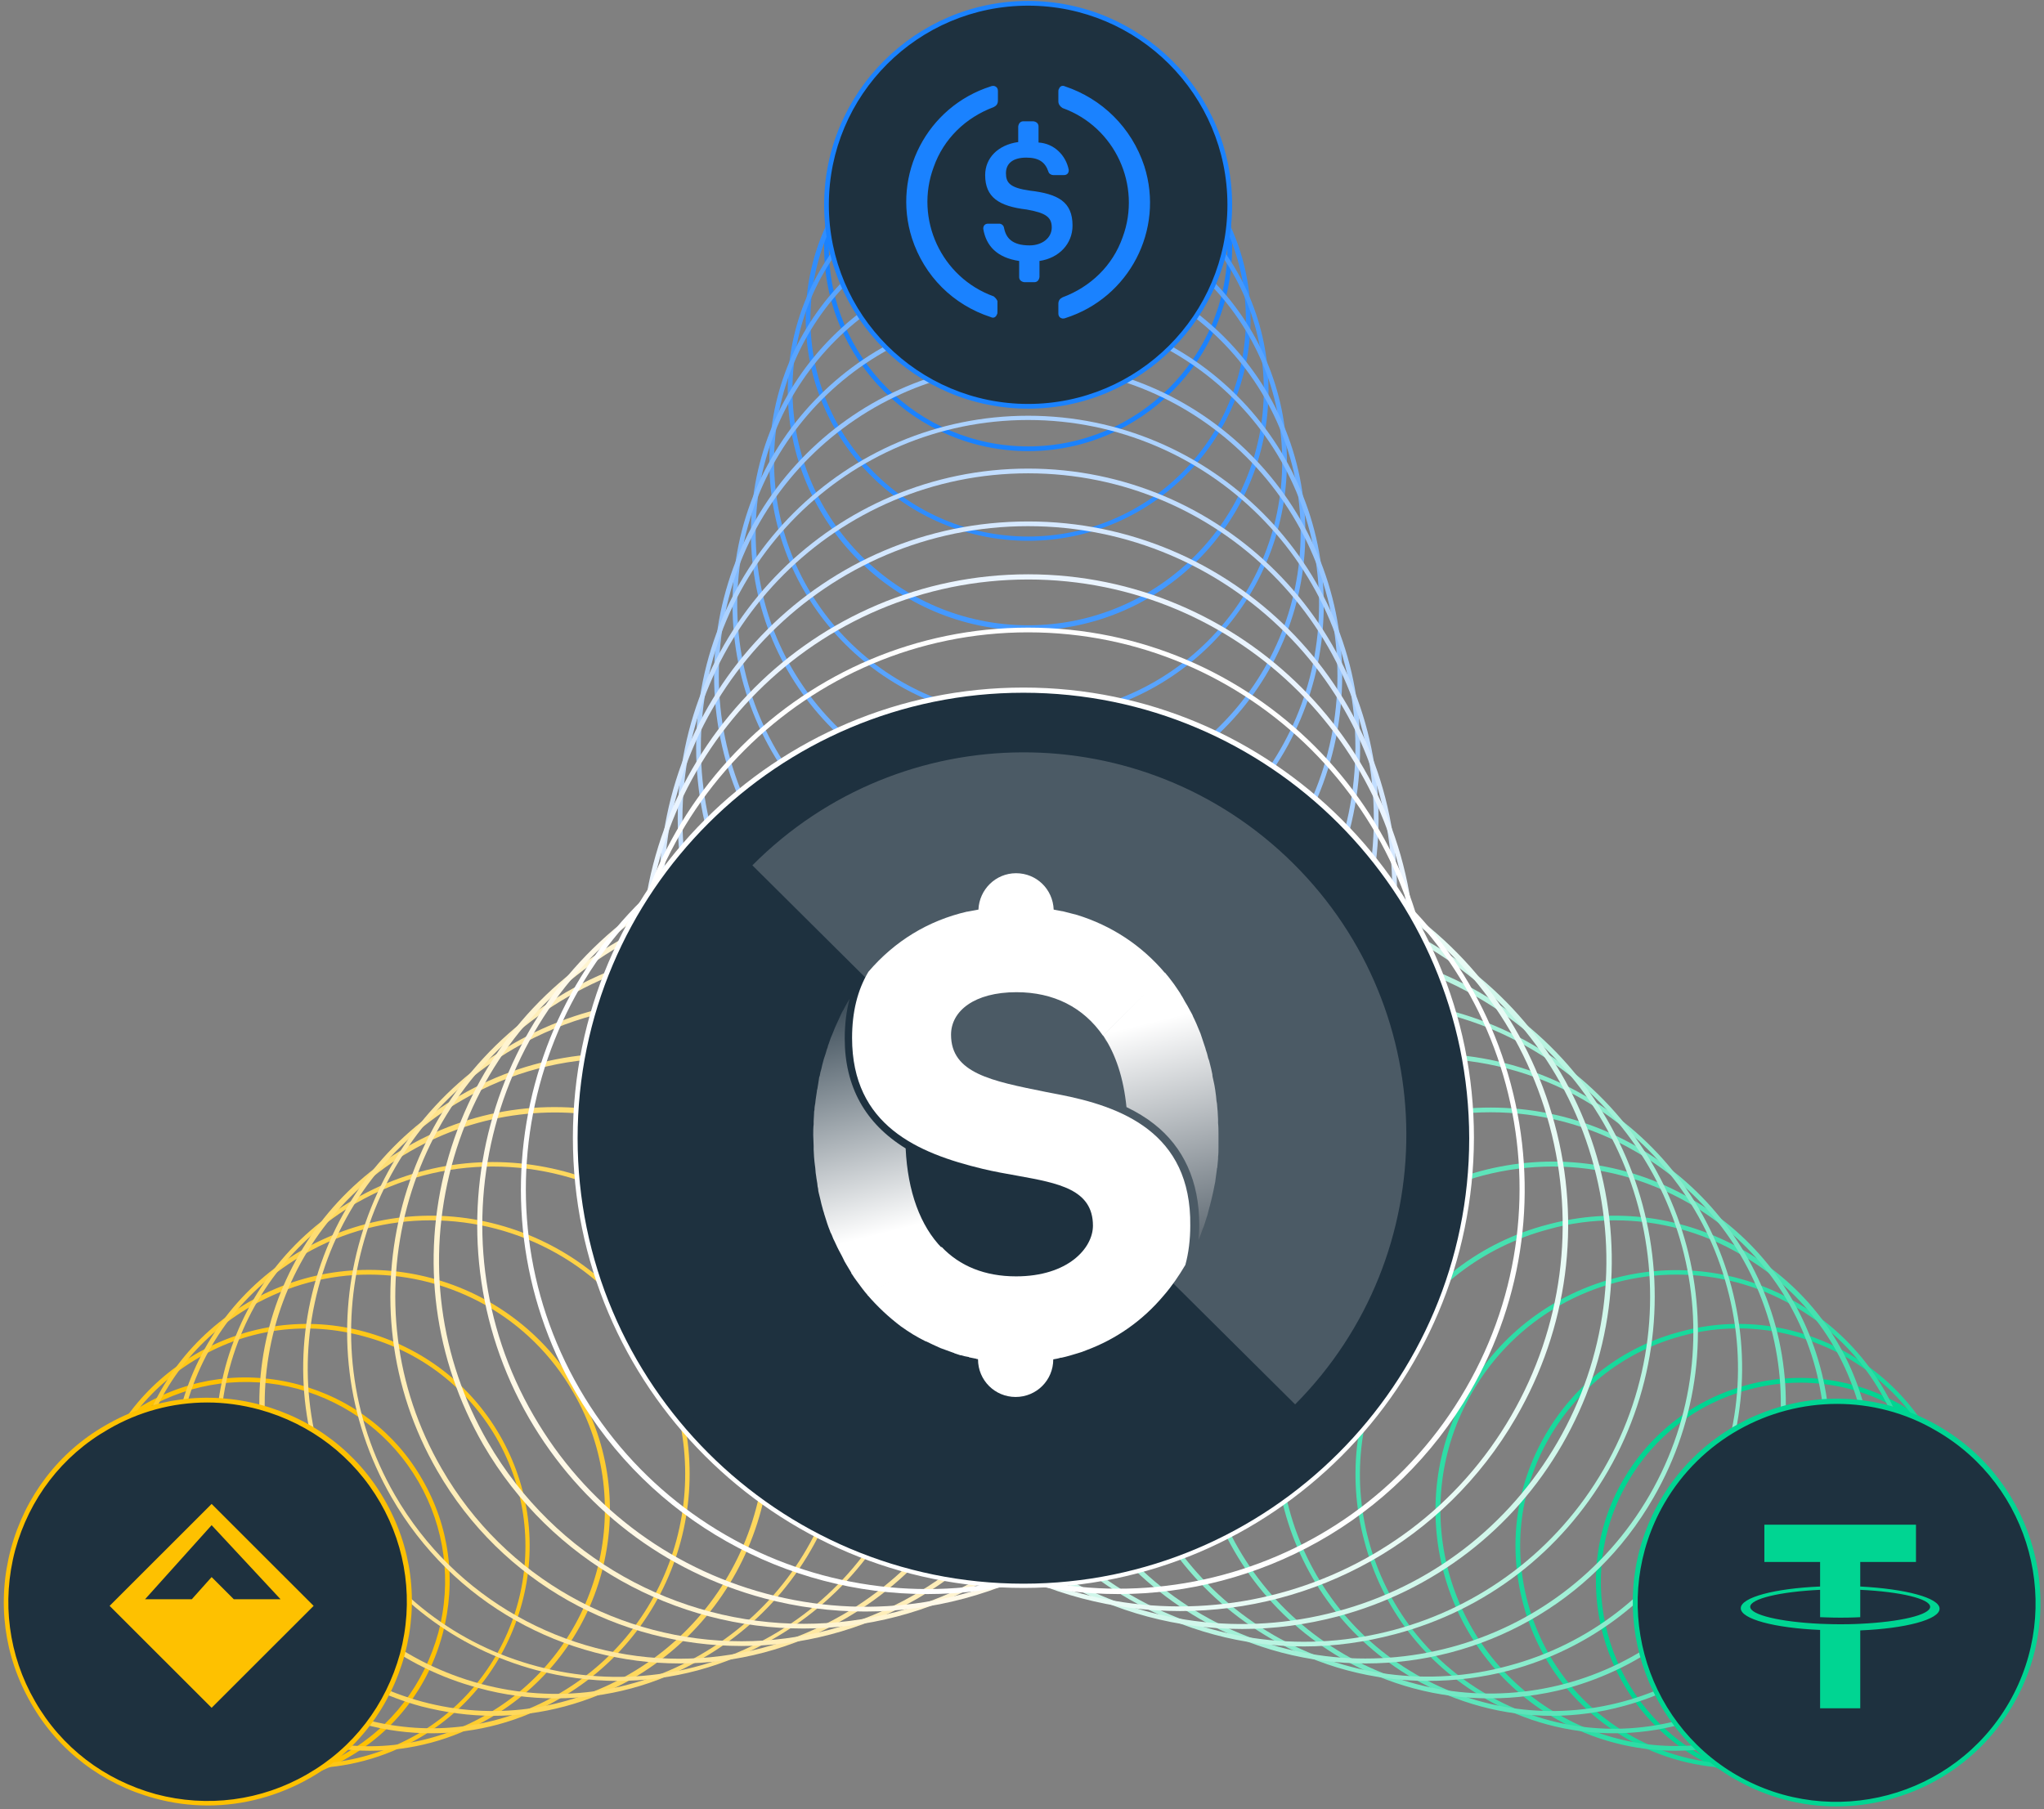 <svg xmlns="http://www.w3.org/2000/svg" width="445" height="394" viewBox="0 0 445 394">
    <rect x="0" y="0" width="445" height="394" fill="#808080" stroke="none"/>
    <defs>
        <linearGradient id="mvjbxaglaa" x1="50.968%" x2="41.008%" y1="79.399%" y2="-12.429%">
            <stop offset=".058%" stop-color="#FFF"/>
            <stop offset="100%" stop-color="#1E313F"/>
        </linearGradient>
        <linearGradient id="7undilwycb" x1="48.217%" x2="58.076%" y1="17.731%" y2="112.387%">
            <stop offset=".058%" stop-color="#FFF"/>
            <stop offset="99.67%" stop-color="#4E5A64"/>
        </linearGradient>
    </defs>
    <g fill="none">
        <g>
            <path fill="#00D592" d="M237.089 218.256c-7.711 0-15.32-2.055-22.105-5.96-21.18-12.228-28.48-39.459-16.245-60.627 5.963-10.276 15.525-17.571 26.937-20.654 11.413-3.083 23.442-1.541 33.723 4.419 10.282 5.96 17.582 15.516 20.666 26.922 3.084 11.406 1.542 23.428-4.421 33.704s-15.525 17.572-26.937 20.654c-3.907 1.028-7.711 1.542-11.618 1.542zm.205-87.755c-3.804 0-7.608.514-11.31 1.542-11.206 2.98-20.562 10.173-26.32 20.243-11.926 20.654-4.832 47.268 15.834 59.188 10.076 5.754 21.694 7.295 32.9 4.315 11.207-2.98 20.563-10.172 26.32-20.243 5.758-10.07 7.3-21.681 4.319-32.882-2.982-11.2-10.179-20.551-20.255-26.306-6.58-3.904-13.982-5.857-21.488-5.857z" transform="translate(-15) translate(169.643 170.576)"/>
            <path fill="#17D99C" d="M223.62 214.454c-8.43 0-16.656-2.158-24.161-6.474-11.207-6.474-19.226-16.852-22.516-29.389-3.29-12.536-1.645-25.483 4.832-36.684 6.477-11.2 16.861-19.215 29.405-22.503 12.44-3.391 25.497-1.645 36.704 4.83 11.207 6.473 19.226 16.851 22.516 29.388 3.29 12.536 1.645 25.483-4.832 36.684-6.477 11.2-16.861 19.215-29.405 22.504-4.112 1.027-8.328 1.644-12.543 1.644zm.206-95.77c-4.113 0-8.225.514-12.338 1.644-12.235 3.289-22.413 11.098-28.788 22.093-6.374 10.995-8.02 23.737-4.73 35.965 3.29 12.228 11.105 22.401 22.106 28.772 11 6.37 23.75 8.015 35.985 4.727 12.234-3.289 22.413-11.098 28.787-22.093 6.375-10.995 8.02-23.737 4.73-35.965-3.29-12.228-11.104-22.4-22.105-28.772-7.403-4.213-15.525-6.37-23.647-6.37z" transform="translate(-15) translate(169.643 170.576)"/>
            <path fill="#2EDDA6" d="M210.152 210.652c-8.842 0-17.89-2.261-26.115-6.988-24.984-14.386-33.62-46.549-19.124-71.519 14.394-24.97 46.575-33.601 71.559-19.112 24.984 14.386 33.62 46.548 19.123 71.518-9.664 16.647-27.348 26.1-45.443 26.1zm.205-103.682c-17.787 0-35.06 9.248-44.518 25.69-14.189 24.455-5.758 56.002 18.815 70.08 24.47 14.18 56.033 5.754 70.119-18.805 14.188-24.456 5.757-56.003-18.815-70.08-8.123-4.727-16.964-6.885-25.6-6.885z" transform="translate(-15) translate(169.643 170.576)"/>
            <path fill="#46E0B0" d="M196.683 206.85c-9.767 0-19.432-2.57-28.068-7.604-13.058-7.502-22.414-19.627-26.218-34.218-3.907-14.49-1.85-29.697 5.655-42.747 7.505-13.05 19.637-22.401 34.237-26.203 14.497-3.905 29.713-1.85 42.77 5.651 13.058 7.502 22.414 19.627 26.218 34.218 3.907 14.49 1.85 29.697-5.655 42.747-7.505 13.05-19.637 22.401-34.237 26.203-4.935 1.336-9.87 1.953-14.702 1.953zm.206-111.697c-4.833 0-9.665.616-14.394 1.952-14.292 3.802-26.218 12.948-33.62 25.792-7.403 12.845-9.357 27.745-5.552 41.925 3.804 14.283 12.954 26.203 25.806 33.602 12.749 7.398 27.76 9.35 41.948 5.548 14.291-3.802 26.217-12.947 33.62-25.792 7.403-12.844 9.356-27.744 5.552-41.924-3.804-14.284-12.955-26.203-25.806-33.602-8.534-5.035-17.993-7.501-27.554-7.501z" transform="translate(-15) translate(169.643 170.576)"/>
            <path fill="#5DE4BA" d="M183.214 203.048c-10.487 0-20.768-2.775-30.124-8.118-28.788-16.647-38.761-53.64-22.105-82.411 16.656-28.772 53.669-38.74 82.457-22.093 13.982 8.015 23.955 21.065 28.17 36.582 4.216 15.516 2.057 31.854-6.065 45.726-8.02 13.975-21.077 23.943-36.602 28.156-5.244 1.438-10.487 2.158-15.73 2.158zm.206-119.61c-20.563 0-40.509 10.585-51.51 29.595-16.347 28.36-6.58 64.634 21.694 80.972 13.674 7.912 29.713 10.07 45.032 5.96 15.32-4.11 28.069-13.872 35.985-27.642 7.917-13.666 10.076-29.696 5.963-45.007-4.112-15.311-13.88-28.053-27.657-35.965-9.356-5.343-19.534-7.912-29.507-7.912z" transform="translate(-15) translate(169.643 170.576)"/>
            <path fill="#74E8C4" d="M169.643 199.246c-11.104 0-22.105-2.878-32.078-8.632-30.741-17.777-41.331-57.133-23.544-87.857 17.786-30.724 57.164-41.308 87.905-23.531 14.908 8.631 25.498 22.503 30.022 39.047 4.421 16.544 2.16 33.91-6.477 48.81-8.637 14.9-22.516 25.483-39.07 30.005-5.449 1.438-11.103 2.158-16.758 2.158zm.205-127.624c-21.899 0-43.181 11.303-54.902 31.649-17.478 30.21-7.094 68.95 23.133 86.418 14.6 8.426 31.667 10.687 48.014 6.371 16.347-4.418 30.022-14.797 38.452-29.491 8.431-14.694 10.693-31.65 6.375-47.988-4.421-16.338-14.805-30.005-29.508-38.43-9.87-5.755-20.768-8.53-31.564-8.53z" transform="translate(-15) translate(169.643 170.576)"/>
            <path fill="#8BECCD" d="M156.174 195.444c-11.823 0-23.544-3.083-34.031-9.146-15.833-9.145-27.143-23.84-31.872-41.514-4.73-17.571-2.262-36.067 6.785-51.789 18.815-32.574 60.763-43.877 93.355-24.97 15.834 9.145 27.143 23.84 31.873 41.514 4.729 17.674 2.261 36.068-6.786 51.79-9.15 15.824-23.853 27.127-41.537 31.854-5.86 1.541-11.824 2.26-17.787 2.26zm.206-135.537c-23.236 0-45.958 12.023-58.398 33.602-8.945 15.516-11.413 33.704-6.683 51.07 4.626 17.366 15.833 31.855 31.358 40.897 15.525 8.94 33.723 11.406 51.098 6.68 17.376-4.625 31.873-15.825 40.92-31.341 9.048-15.517 11.413-33.705 6.683-51.07C216.732 92.377 205.525 77.89 190 68.846c-10.59-6.063-22.208-8.94-33.62-8.94z" transform="translate(-15) translate(169.643 170.576)"/>
            <path fill="#A2F0D7" d="M142.706 191.642c-12.235 0-24.676-3.083-36.088-9.66-16.759-9.659-28.685-25.278-33.723-43.877-5.038-18.599-2.468-38.123 7.197-54.872 19.946-34.526 64.259-46.343 98.804-26.408 34.546 19.934 46.37 64.223 26.423 98.749-13.263 23.12-37.63 36.068-62.613 36.068zm.205-143.552c-24.675 0-48.63 12.742-61.894 35.657-19.637 34.012-7.916 77.684 26.115 97.31 34.031 19.627 77.727 7.913 97.365-26.1 19.637-34.012 7.916-77.684-26.115-97.31-11.104-6.474-23.339-9.557-35.47-9.557z" transform="translate(-15) translate(169.643 170.576)"/>
            <path fill="#B9F4E1" d="M129.237 187.942c-13.263 0-26.32-3.493-38.041-10.275-17.684-10.173-30.33-26.614-35.574-46.344-5.243-19.729-2.57-40.28 7.609-57.852 21.076-36.376 67.754-48.912 104.253-27.95 36.396 21.065 48.94 67.717 27.965 104.196-10.178 17.674-26.629 30.313-46.369 35.554-6.58 1.747-13.263 2.671-19.843 2.671zm.206-151.566c-26.012 0-51.407 13.461-65.287 37.609-10.076 17.366-12.75 37.712-7.506 57.133 5.244 19.42 17.684 35.656 35.06 45.727 35.985 20.757 82.045 8.426 102.814-27.54 20.768-35.964 8.43-82-27.554-102.756-11.824-6.885-24.676-10.173-37.527-10.173z" transform="translate(-15) translate(169.643 170.576)"/>
            <path fill="#D1F7EB" d="M115.768 184.14c-13.88 0-27.657-3.596-39.994-10.79-18.61-10.686-31.872-28.052-37.424-48.706-5.552-20.757-2.674-42.336 8.019-60.935C57.062 45.11 74.437 31.855 95.103 26.306c20.665-5.55 42.36-2.672 60.968 8.015 18.61 10.687 31.873 28.052 37.425 48.707 5.552 20.756 2.673 42.335-8.02 60.934-10.692 18.6-28.068 31.855-48.734 37.404-6.99 1.85-13.982 2.774-20.974 2.774zm.206-159.581c-6.889 0-13.777.925-20.666 2.774-20.46 5.446-37.527 18.6-48.116 36.89-21.9 37.815-8.842 86.419 28.993 108.203 18.3 10.584 39.686 13.358 60.146 7.912 20.46-5.446 37.527-18.599 48.117-36.89 10.59-18.29 13.366-39.664 7.917-60.112-5.45-20.449-18.61-37.506-36.91-48.09-12.132-7.09-25.704-10.687-39.481-10.687z" transform="translate(-15) translate(169.643 170.576)"/>
            <path fill="#E8FBF5" d="M102.3 180.236c-14.291 0-28.788-3.597-42.051-11.304C19.946 145.71 6.169 94.125 29.405 53.845 52.64 13.667 104.253-.205 144.556 23.018c19.535 11.2 33.415 29.388 39.275 51.172 5.86 21.785 2.879 44.391-8.43 63.915-15.628 27.025-44.005 42.13-73.101 42.13zm.205-167.391c-7.197 0-14.496.924-21.693 2.877-21.488 5.754-39.48 19.524-50.585 38.74C7.3 94.227 20.974 145.194 60.66 168.11c39.79 22.915 90.785 9.248 113.712-30.416 11.104-19.215 14.086-41.72 8.328-63.195-5.757-21.476-19.534-39.459-38.76-50.557-12.75-7.398-26.938-11.097-41.435-11.097z" transform="translate(-15) translate(169.643 170.576)"/>
            <path fill="#FFF" d="M88.831 176.536c-15.01 0-30.124-3.802-44.004-11.817-20.46-11.817-35.06-30.827-41.126-53.536C-2.365 88.371.72 64.634 12.543 44.185 24.367 23.737 43.387 9.145 66.11 3.083c22.825-6.063 46.575-2.98 67.035 8.837 20.46 11.817 35.06 30.827 41.125 53.536 6.066 22.812 2.982 46.549-8.842 66.998-16.347 28.258-46.163 44.082-76.596 44.082zm.206-175.508c-7.608 0-15.217 1.027-22.722 2.98-22.516 6.062-41.331 20.448-52.95 40.588-24.058 41.617-9.767 95.05 31.976 119.096 41.64 24.045 95.103 9.762 119.161-31.958l.411.206-.41-.206c24.058-41.616 9.766-95.05-31.976-119.095-13.366-7.604-28.377-11.611-43.49-11.611z" transform="translate(-15) translate(169.643 170.576)"/>
        </g>
        <g transform="translate(-15) translate(354.708 288.747)">
            <ellipse cx="60.161" cy="60.298" fill="#1E313F" rx="43.882" ry="43.894" transform="rotate(-59.999 60.161 60.298)"/>
            <path fill="#00D592" d="M60.043 104.607c-7.505 0-15.113-1.953-22.105-5.96-21.18-12.228-28.48-39.459-16.244-60.627C27.657 27.744 37.219 20.45 48.63 17.366c11.412-3.083 23.442-1.541 33.723 4.418 21.18 12.229 28.48 39.46 16.244 60.627-8.225 14.283-23.235 22.196-38.555 22.196zm.206-87.652c-15.01 0-29.61 7.81-37.63 21.682-11.926 20.654-4.832 47.268 15.833 59.188 20.666 11.92 47.295 4.83 59.221-15.825 11.927-20.654 4.832-47.268-15.833-59.188-6.786-4.007-14.291-5.857-21.591-5.857z"/>
        </g>
        <g>
            <path fill="#FEC100" d="M44.93 218.153c-15.32 0-30.33-7.912-38.556-22.196C-5.86 174.79 1.44 147.56 22.62 135.331c10.281-5.96 22.208-7.501 33.723-4.419 11.412 3.083 21.077 10.379 26.937 20.654 5.963 10.276 7.506 22.196 4.421 33.705-3.084 11.508-10.384 21.065-20.665 26.922-6.992 4.11-14.6 5.96-22.105 5.96zM7.3 195.443c11.926 20.655 38.555 27.848 59.22 15.825 10.076-5.754 17.17-15.105 20.255-26.306 2.981-11.2 1.44-22.914-4.318-32.882-5.758-9.967-15.114-17.16-26.32-20.243-11.207-2.98-22.928-1.439-32.901 4.316C2.468 148.278-4.73 174.789 7.3 195.443z" transform="translate(-15) translate(23.647 170.576)"/>
            <path fill="#FEC717" d="M58.398 214.454c-4.215 0-8.43-.514-12.646-1.644-12.44-3.391-22.927-11.304-29.405-22.504-6.477-11.2-8.225-24.25-4.832-36.684 3.393-12.434 11.31-22.915 22.516-29.389 11.207-6.474 24.264-8.22 36.705-4.83 12.44 3.391 22.927 11.304 29.405 22.504 6.477 11.2 8.225 24.25 4.832 36.684-3.393 12.434-11.31 22.915-22.516 29.389-7.403 4.213-15.73 6.474-24.059 6.474zm-23.75-89.399c-11 6.371-18.815 16.544-22.105 28.772-3.29 12.228-1.645 24.97 4.73 35.965 6.374 10.995 16.553 18.804 28.788 22.093 12.234 3.288 24.983 1.541 35.984-4.727 22.62-13.05 30.433-42.028 17.376-64.634-6.374-10.995-16.553-18.805-28.788-22.093-12.338-3.39-25.086-1.747-35.985 4.624z" transform="translate(-15) translate(23.647 170.576)"/>
            <path fill="#FECC2E" d="M71.867 210.652c-4.524 0-9.15-.617-13.674-1.85-13.469-3.596-24.778-12.33-31.77-24.353-14.394-24.97-5.86-57.03 19.124-71.52 24.983-14.385 57.061-5.856 71.558 19.114 6.991 12.125 8.842 26.203 5.243 39.767-3.598 13.46-12.337 24.764-24.366 31.751-8.123 4.727-17.067 7.09-26.115 7.09zM71.66 106.97c-8.739 0-17.478 2.26-25.6 6.885-11.927 6.884-20.358 17.88-23.956 31.135-3.599 13.256-1.748 27.025 5.14 38.945 6.89 11.92 17.89 20.346 31.153 23.942 13.263 3.597 27.04 1.747 38.967-5.138 24.47-14.18 33.003-45.624 18.815-70.08-9.46-16.544-26.732-25.69-44.519-25.69z" transform="translate(-15) translate(23.647 170.576)"/>
            <path fill="#FED246" d="M85.335 206.85c-4.935 0-9.87-.617-14.702-1.953-14.497-3.905-26.731-13.255-34.237-26.203-7.505-13.05-9.562-28.258-5.655-42.747 3.907-14.488 13.263-26.716 26.218-34.218l.206.411-.206-.41c13.057-7.502 28.274-9.557 42.77-5.652 14.497 3.904 26.732 13.255 34.237 26.203 15.525 26.922 6.272 61.448-20.665 76.965-8.534 5.035-18.198 7.604-27.966 7.604zM85.13 95.153c-9.356 0-18.918 2.363-27.554 7.398-12.852 7.399-22.002 19.319-25.807 33.602-3.804 14.283-1.85 29.183 5.552 41.925 7.403 12.844 19.33 21.99 33.62 25.792 14.292 3.802 29.2 1.85 41.949-5.55 26.423-15.207 35.47-49.117 20.254-75.526-10.179-17.674-28.788-27.641-48.014-27.641z" transform="translate(-15) translate(23.647 170.576)"/>
            <path fill="#FED85D" d="M98.804 203.048c-5.243 0-10.487-.72-15.73-2.056-15.525-4.213-28.583-14.18-36.602-28.155-8.02-13.975-10.179-30.21-6.066-45.727 4.215-15.516 14.188-28.566 28.17-36.581 28.789-16.647 65.802-6.68 82.458 22.093 16.655 28.771 6.682 65.764-22.105 82.41-9.356 5.241-19.638 8.016-30.125 8.016zm-.206-119.61c-10.075 0-20.254 2.57-29.61 7.913-13.674 7.912-23.544 20.757-27.657 35.965-4.112 15.31-1.953 31.238 5.963 45.007 7.917 13.667 20.666 23.532 35.985 27.642 15.32 4.11 31.256 1.952 45.033-5.96 28.376-16.338 38.04-52.714 21.693-80.972-10.898-19.01-30.844-29.594-51.407-29.594z" transform="translate(-15) translate(23.647 170.576)"/>
            <path fill="#FEDD74" d="M112.273 199.246c-5.552 0-11.207-.72-16.759-2.261-16.553-4.419-30.433-15.105-39.07-30.005-17.786-30.724-7.196-70.08 23.545-87.857 30.742-17.777 70.12-7.193 87.906 23.531 17.787 30.724 7.197 70.08-23.544 87.857-9.87 5.857-20.872 8.735-32.078 8.735zM80.606 80.15C50.38 97.62 39.995 136.358 57.473 166.57c8.43 14.591 22.105 25.073 38.452 29.491 16.348 4.419 33.415 2.158 48.014-6.37 30.228-17.47 40.612-56.209 23.134-86.42-17.479-30.21-56.24-40.588-86.467-23.12z" transform="translate(-15) translate(23.647 170.576)"/>
            <path fill="#FFE38B" d="M125.844 195.444c-5.963 0-11.926-.822-17.787-2.364-17.58-4.727-32.386-16.03-41.536-31.854-9.15-15.825-11.516-34.218-6.786-51.79 4.73-17.571 16.039-32.368 31.872-41.514 32.592-18.804 74.54-7.604 93.355 24.97 9.15 15.825 11.515 34.218 6.786 51.79-4.73 17.571-16.04 32.368-31.872 41.513-10.59 6.166-22.208 9.249-34.032 9.249zm-.308-135.537c-11.413 0-22.928 2.877-33.518 9.043-15.524 8.94-26.731 23.531-31.358 40.897-4.626 17.366-2.262 35.451 6.683 51.07 8.945 15.517 23.544 26.717 40.92 31.341 17.376 4.624 35.47 2.26 51.098-6.68 15.525-8.939 26.732-23.53 31.359-40.896 4.626-17.366 2.262-35.451-6.683-51.07-12.543-21.682-35.163-33.705-58.501-33.705z" transform="translate(-15) translate(23.647 170.576)"/>
            <path fill="#FFE8A2" d="M139.313 191.642c-24.984 0-49.35-12.948-62.717-36.17-19.946-34.527-8.02-78.815 26.423-98.75 34.546-19.935 78.859-8.015 98.805 26.408 19.945 34.424 8.02 78.815-26.424 98.75-11.412 6.679-23.852 9.762-36.087 9.762zm-.309-143.552c-12.132 0-24.367 3.083-35.573 9.557-34.032 19.626-45.752 63.298-26.115 97.31 13.16 22.812 37.219 35.657 61.894 35.657 12.132 0 24.367-3.083 35.574-9.556 16.45-9.557 28.273-24.868 33.208-43.261 4.935-18.393 2.365-37.609-7.094-54.05-13.16-22.812-37.218-35.657-61.894-35.657z" transform="translate(-15) translate(23.647 170.576)"/>
            <path fill="#FFEEB9" d="M152.781 187.84c-26.423 0-52.126-13.667-66.212-38.123-21.077-36.376-8.533-83.13 27.966-104.196 36.396-21.065 83.176-8.529 104.253 27.95 21.077 36.376 8.533 83.13-27.965 104.196-12.03 6.884-25.087 10.173-38.042 10.173zM115.05 46.446c-35.985 20.757-48.323 66.895-27.554 102.757 13.88 24.148 39.274 37.609 65.286 37.609 12.75 0 25.704-3.288 37.527-10.07 35.985-20.757 48.323-66.895 27.555-102.757-20.769-35.965-66.932-48.296-102.814-27.539z" transform="translate(-15) translate(23.647 170.576)"/>
            <path fill="#FFF4D1" d="M166.25 184.038c-27.76 0-54.8-14.386-69.708-40.076-10.692-18.599-13.571-40.178-8.02-60.934 5.553-20.757 18.816-38.02 37.425-48.707l.206.41-.206-.41c18.61-10.687 40.2-13.564 60.969-8.015 20.768 5.549 38.04 18.804 48.733 37.403 10.693 18.6 13.572 40.178 8.02 60.935-5.552 20.757-18.815 38.02-37.424 48.707-12.544 7.296-26.424 10.687-39.995 10.687zm-.206-159.48c-13.777 0-27.245 3.597-39.48 10.688-18.301 10.584-31.461 27.641-36.91 48.09-5.45 20.448-2.673 41.822 7.916 60.113 14.703 25.38 41.332 39.561 68.783 39.561 13.468 0 27.04-3.391 39.48-10.584 18.301-10.584 31.461-27.642 36.91-48.09 5.45-20.449 2.674-41.822-7.916-60.113-10.59-18.29-27.657-31.444-48.117-36.89-6.889-1.85-13.88-2.774-20.666-2.774z" transform="translate(-15) translate(23.647 170.576)"/>
            <path fill="#FFF9E8" d="M179.719 180.338c-7.3 0-14.703-.924-22.003-2.877-21.796-5.857-39.891-19.73-51.2-39.253-23.237-40.28-9.357-91.865 30.843-115.088 19.535-11.2 42.257-14.283 63.95-8.426 21.797 5.857 39.892 19.73 51.202 39.253 11.31 19.524 14.29 42.233 8.43 63.915-5.86 21.682-19.74 39.87-39.274 51.173-12.955 7.501-27.349 11.303-41.948 11.303zm-.206-167.493c-14.394 0-28.685 3.802-41.537 11.2-39.789 22.915-53.463 73.985-30.433 113.65 11.104 19.215 29.097 32.984 50.585 38.739 21.488 5.754 43.901 2.774 63.23-8.324 19.226-11.097 33.003-29.08 38.761-50.556 5.758-21.476 2.776-43.877-8.328-63.196-11.104-19.215-29.096-32.985-50.584-38.739-7.197-1.85-14.497-2.774-21.694-2.774z" transform="translate(-15) translate(23.647 170.576)"/>
            <path fill="#FFF" d="M193.187 176.536c-30.535 0-60.249-15.824-76.596-44.082-24.367-42.13-9.87-96.18 32.283-120.534 20.46-11.817 44.21-14.9 67.035-8.837 22.825 6.062 41.845 20.654 53.566 41.102 24.367 42.13 9.87 96.18-32.283 120.534-13.88 8.015-28.994 11.817-44.005 11.817zm-75.67-44.699c24.058 41.617 77.52 56.003 119.16 31.957 41.64-24.045 56.034-77.478 31.976-119.095-11.618-20.14-30.433-34.629-52.95-40.589-22.516-6.062-46.06-2.98-66.212 8.735-41.742 23.942-56.033 77.376-31.975 118.992z" transform="translate(-15) translate(23.647 170.576)"/>
        </g>
        <g transform="translate(-15) translate(0 288.747)">
            <ellipse cx="60.154" cy="60.002" fill="#1E313F" rx="43.894" ry="43.882" transform="rotate(-30.001 60.154 60.002)"/>
            <path fill="#FEC100" d="M60.249 104.401c-3.907 0-7.711-.514-11.515-1.541C37.32 99.777 27.657 92.48 21.797 82.206 15.833 71.93 14.29 60.01 17.376 48.5 20.46 37.095 27.76 27.436 38.04 21.58c10.282-5.96 22.208-7.501 33.723-4.419 11.412 3.083 21.077 10.379 26.937 20.655 5.964 10.275 7.506 22.195 4.421 33.704-3.084 11.406-10.384 21.065-20.665 26.922-6.889 3.905-14.497 5.96-22.208 5.96zm-.103-87.754c-7.505 0-14.908 1.952-21.59 5.857C28.478 28.258 21.385 37.609 18.3 48.81c-2.982 11.2-1.44 22.914 4.318 32.882 5.758 10.07 15.114 17.16 26.32 20.243 11.207 2.98 22.928 1.438 32.9-4.316 10.077-5.754 17.17-15.105 20.255-26.306 2.982-11.2 1.44-22.915-4.318-32.882-5.758-9.967-15.114-17.16-26.32-20.243-3.804-1.028-7.609-1.541-11.31-1.541z"/>
        </g>
        <g>
            <path fill="#1A82FF" d="M88.728 88.987c-24.47 0-44.415-19.934-44.415-44.39C44.313 20.14 64.259.205 88.728.205c24.47 0 44.416 19.934 44.416 44.39 0 24.457-19.946 44.391-44.416 44.391zm0-87.754c-23.955 0-43.387 19.421-43.387 43.363 0 23.943 19.432 43.364 43.387 43.364 23.956 0 43.388-19.421 43.388-43.364 0-23.942-19.432-43.363-43.388-43.363z" transform="translate(-15) translate(150.108 9.248)"/>
            <path fill="#2F8DFF" d="M88.728 108.511c-26.731 0-48.425-21.681-48.425-48.398 0-26.717 21.694-48.399 48.425-48.399 26.732 0 48.426 21.682 48.426 48.399 0 26.717-21.797 48.398-48.426 48.398zm0-95.666c-26.114 0-47.397 21.27-47.397 47.37 0 26.1 21.283 47.371 47.397 47.371 26.115 0 47.398-21.27 47.398-47.37 0-26.1-21.283-47.371-47.398-47.371z" transform="translate(-15) translate(150.108 9.248)"/>
            <path fill="#49F" d="M88.728 128.035c-28.89 0-52.332-23.531-52.332-52.303S59.94 23.429 88.728 23.429c28.891 0 52.333 23.53 52.333 52.303 0 28.772-23.442 52.303-52.333 52.303zm0-103.682c-28.273 0-51.304 23.018-51.304 51.276 0 28.258 23.03 51.276 51.304 51.276s51.304-23.018 51.304-51.276c0-28.258-23.03-51.276-51.304-51.276z" transform="translate(-15) translate(150.108 9.248)"/>
            <path fill="#58A4FF" d="M88.728 147.559c-31.05 0-56.342-25.278-56.342-56.31 0-31.033 25.293-56.312 56.342-56.312 31.05 0 56.342 25.279 56.342 56.311 0 31.033-25.292 56.31-56.342 56.31zm0-111.594c-30.535 0-55.313 24.764-55.313 55.283 0 30.519 24.778 55.283 55.313 55.283 30.536 0 55.314-24.764 55.314-55.283 0-30.519-24.778-55.283-55.314-55.283z" transform="translate(-15) translate(150.108 9.248)"/>
            <path fill="#6DAFFF" d="M88.728 167.083c-33.311 0-60.351-27.025-60.351-60.319 0-33.293 27.04-60.318 60.351-60.318 33.312 0 60.352 27.025 60.352 60.318 0 33.294-27.04 60.319-60.352 60.319zm0-119.61c-32.694 0-59.323 26.615-59.323 59.291 0 32.677 26.629 59.291 59.323 59.291 32.695 0 59.324-26.614 59.324-59.29 0-32.677-26.629-59.291-59.324-59.291z" transform="translate(-15) translate(150.108 9.248)"/>
            <path fill="#82BBFF" d="M88.728 186.71c-35.47 0-64.361-28.875-64.361-64.327 0-35.45 28.89-64.325 64.361-64.325 35.471 0 64.362 28.874 64.362 64.325 0 35.452-28.89 64.326-64.362 64.326zm0-127.625c-34.956 0-63.333 28.361-63.333 63.298 0 34.938 28.377 63.299 63.333 63.299 34.957 0 63.334-28.361 63.334-63.299 0-34.937-28.377-63.298-63.334-63.298z" transform="translate(-15) translate(150.108 9.248)"/>
            <path fill="#97C6FF" d="M88.728 206.233c-37.63 0-68.37-30.621-68.37-68.333 0-37.61 30.638-68.334 68.37-68.334 37.63 0 68.372 30.622 68.372 68.334s-30.742 68.333-68.372 68.333zm0-135.639c-37.115 0-67.343 30.21-67.343 67.306 0 37.095 30.228 67.306 67.343 67.306 37.116 0 67.343-30.211 67.343-67.306s-30.227-67.306-67.343-67.306z" transform="translate(-15) translate(150.108 9.248)"/>
            <path fill="#ACD2FF" d="M88.728 225.757c-39.891 0-72.278-32.471-72.278-72.238 0-39.87 32.49-72.238 72.278-72.238 39.892 0 72.278 32.47 72.278 72.238 0 39.767-32.386 72.238-72.278 72.238zm0-143.551c-39.275 0-71.25 31.957-71.25 71.21 0 39.253 31.975 71.21 71.25 71.21s71.25-31.957 71.25-71.21c0-39.253-31.975-71.21-71.25-71.21z" transform="translate(-15) translate(150.108 9.248)"/>
            <path fill="#C1DDFF" d="M88.728 245.28c-42.05 0-76.288-34.217-76.288-76.245 0-42.027 34.237-76.246 76.288-76.246 42.051 0 76.288 34.219 76.288 76.246 0 42.028-34.237 76.246-76.288 76.246zm0-151.463c-41.536 0-75.26 33.704-75.26 75.218s33.724 75.218 75.26 75.218c41.537 0 75.26-33.704 75.26-75.218s-33.723-75.218-75.26-75.218z" transform="translate(-15) translate(150.108 9.248)"/>
            <path fill="#D5E8FF" d="M88.728 264.805c-44.312 0-80.297-35.965-80.297-80.254 0-44.288 35.985-80.253 80.297-80.253 44.313 0 80.298 35.965 80.298 80.253 0 44.289-35.985 80.254-80.298 80.254zm0-159.48c-43.696 0-79.27 35.555-79.27 79.226 0 43.672 35.574 79.226 79.27 79.226s79.27-35.554 79.27-79.226c0-43.671-35.574-79.225-79.27-79.225z" transform="translate(-15) translate(150.108 9.248)"/>
            <path fill="#EAF4FF" d="M88.728 284.328c-46.472 0-84.307-37.814-84.307-84.26 0-46.446 37.835-84.261 84.307-84.261s84.308 37.815 84.308 84.26c0 46.447-37.836 84.261-84.308 84.261zm0-167.39c-45.957 0-83.279 37.3-83.279 83.232 0 45.933 37.322 83.234 83.28 83.234 45.957 0 83.279-37.301 83.279-83.234 0-45.932-37.322-83.233-83.28-83.233z" transform="translate(-15) translate(150.108 9.248)"/>
            <path fill="#FFF" d="M88.728 303.955c-48.63 0-88.317-39.562-88.317-88.268 0-48.707 39.584-88.268 88.317-88.268 48.734 0 88.317 39.561 88.317 88.268 0 48.706-39.686 88.268-88.317 88.268zm0-175.509c-48.117 0-87.289 39.15-87.289 87.24 0 48.09 39.172 87.241 87.29 87.241 48.116 0 87.288-39.15 87.288-87.24 0-48.09-39.172-87.24-87.289-87.24z" transform="translate(-15) translate(150.108 9.248)"/>
        </g>
        <g transform="translate(-15) translate(194.318)">
            <ellipse cx="44.518" cy="44.596" fill="#1E313F" rx="43.902" ry="43.877"/>
            <path fill="#1A82FF" d="M44.518 88.987c-24.47 0-44.415-19.934-44.415-44.39C.103 20.14 20.049.205 44.518.205c24.47 0 44.416 19.934 44.416 44.39 0 24.457-19.946 44.391-44.416 44.391zm0-87.754c-23.955 0-43.387 19.421-43.387 43.363 0 23.943 19.432 43.364 43.387 43.364 23.956 0 43.388-19.421 43.388-43.364 0-23.942-19.432-43.363-43.388-43.363z"/>
        </g>
        <g transform="translate(-15) translate(138.799 148.997)">
            <ellipse cx="99.01" cy="98.749" fill="#1E313F" rx="97.57" ry="97.516"/>
            <g transform="translate(4.201 3.003)">
                <circle cx="94.846" cy="95.159" r="94.529" fill="#1E313F" transform="rotate(-.192 94.846 95.16)"/>
                <path fill="#FFF" d="M153.963 153.806c32.425-32.661 32.268-85.343-.393-117.769C120.91 3.612 68.227 3.77 35.802 36.43l118.16 117.376z" opacity=".2"/>
                <g>
                    <path fill="url(#mvjbxaglaa)" d="M12.02 92.149c-.89-.98-1.692-2.137-2.493-3.205-.357-.445-.624-.89-.98-1.425-.089-.089-.178-.178-.178-.356l-.801-1.335c-.09-.178-.178-.267-.267-.445-.267-.446-.535-.89-.713-1.336l-.267-.534c-.267-.445-.445-.89-.712-1.336l-.267-.534c-.178-.445-.445-.89-.623-1.335-.09-.178-.178-.356-.267-.535-.178-.445-.356-.979-.624-1.424 0-.09-.089-.178-.089-.267-.445-1.069-.8-2.226-1.157-3.383 0-.09-.09-.178-.09-.268-.088-.445-.266-.8-.355-1.246-.09-.356-.178-.623-.267-.98-.09-.355-.178-.8-.267-1.157l-.268-1.068c-.089-.356-.178-.712-.178-1.069-.089-.356-.178-.8-.178-1.157-.089-.356-.089-.712-.178-1.068-.089-.446-.089-.89-.178-1.247 0-.356-.089-.712-.089-1.068-.089-.445-.089-.89-.178-1.425 0-.356-.089-.623-.089-.98 0-.533-.089-1.068-.089-1.602v-.801c0-.801-.089-1.603-.089-2.404 0-.801 0-1.602.09-2.315v-.712c0-.534.088-1.068.088-1.603 0-.267 0-.534.09-.8 0-.535.088-1.07.177-1.514 0-.268.09-.535.09-.802.088-.623.177-1.246.266-1.78 0-.178 0-.268.09-.446.088-.712.266-1.424.355-2.225 0-.267.09-.446.179-.713.089-.534.178-.979.356-1.513.089-.267.089-.534.178-.802.089-.445.267-.89.356-1.335l.267-.801c.178-.445.267-.98.445-1.425.09-.178.178-.445.178-.623.267-.623.445-1.336.712-1.959.09-.178.179-.445.268-.623l.534-1.336c.089-.267.267-.534.356-.8.178-.357.356-.802.534-1.158.09-.267.267-.534.356-.802.178-.356.356-.8.623-1.157.09-.267.268-.445.357-.712.356-.623.623-1.158.979-1.692-.712 2.671-1.068 5.52-1.068 8.636 0 10.506 4.451 18.52 13.265 23.95.446 9.438 3.206 16.916 7.924 21.724L12.02 92.15z" transform="translate(48.958 37.966)"/>
                    <path fill="url(#7undilwycb)" d="M63.213 35.524c2.76 4.096 4.452 9.349 5.075 15.58 2.226 1.07 4.274 2.316 5.965 3.651 6.5 5.075 9.883 12.554 9.883 21.991 0 1.158-.089 2.315-.178 3.384v-.09c.356-.8.623-1.513.89-2.314.09-.178.178-.445.267-.624.179-.534.357-1.157.535-1.691l.267-.801.267-1.069c.089-.445.267-.89.356-1.335l.267-1.069c.09-.356.178-.801.267-1.157.09-.267.09-.534.178-.801.09-.624.267-1.247.356-1.781 0-.267.09-.445.09-.712.088-.624.177-1.336.266-1.96 0-.177 0-.266.09-.444.089-.623.089-1.247.178-1.87v-.445c.089-.712.089-1.425.089-2.137v-.445-2.315c0-.801 0-1.692-.09-2.493v-.801c0-.534-.088-1.069-.088-1.692 0-.356-.09-.623-.09-.98 0-.444-.089-.978-.178-1.424 0-.356-.089-.712-.089-.979-.089-.445-.089-.89-.178-1.336-.089-.356-.089-.712-.178-1.068-.089-.445-.178-.89-.267-1.246-.089-.356-.178-.713-.178-1.069-.089-.445-.178-.801-.267-1.246l-.267-1.069c-.09-.356-.178-.8-.356-1.157l-.267-1.068c-.09-.357-.267-.713-.356-1.158-.09-.356-.268-.712-.357-1.068-.089-.356-.267-.713-.356-1.069-.089-.356-.267-.712-.356-1.068-.178-.356-.267-.712-.445-1.068-.178-.357-.267-.713-.445-1.069s-.267-.623-.445-.98c-.178-.355-.356-.711-.445-.979-.179-.356-.357-.623-.535-.979-.178-.356-.356-.623-.534-.98-.178-.266-.356-.623-.534-.89-.178-.356-.356-.623-.534-.979-.178-.267-.356-.534-.534-.89-.624-.89-1.158-1.781-1.87-2.671-.445-.624-.89-1.158-1.425-1.78l-13.444 13.71z" transform="translate(48.958 37.966)"/>
                    <path fill="#FFF" d="M53.509 48.345c-.98-.178-1.87-.356-2.76-.534-11.93-2.404-20.656-4.096-20.656-12.465 0-5.164 5.075-9.26 14.245-9.26 8.102 0 14.602 3.295 18.875 9.527.356.534.713 1.069.98 1.603-.356-.534-.624-1.069-.98-1.603l13.533-13.622c-5.164-6.143-11.752-10.417-19.23-12.732-.98-.267-2.049-.534-3.117-.8h-.089c-.623-.09-1.246-.268-1.87-.357C52.262 3.65 48.701.178 44.25.178c-4.452 0-8.014 3.561-8.192 7.924-.801.178-1.602.267-2.404.445h-.089c-8.458 1.959-15.758 6.41-21.457 13.088-2.403 4.006-3.56 8.814-3.56 14.423 0 19.053 14.333 25.108 28.4 28.49 2.583.624 5.165 1.07 7.657 1.514C53.42 67.665 60.988 69 60.988 76.924c0 4.897-5.431 11.04-16.739 11.04-6.766 0-12.286-2.225-16.293-6.499l.09.09L11.93 92.06c2.226 2.582 4.63 4.808 7.212 6.767.89.623 1.78 1.246 2.671 1.78.89.534 1.87 1.069 2.76 1.514h.09c.89.445 1.869.89 2.848 1.335.09 0 .09 0 .178.09.98.355 1.959.712 2.938 1.068.09 0 .09 0 .178.089.446.178.89.267 1.336.445h.178c.534.178.98.267 1.513.356.09 0 .179 0 .179.089l1.335.267c.09 0 .178 0 .267.09.09 0 .267 0 .356.088 0 4.54 3.65 8.191 8.191 8.191s8.191-3.65 8.191-8.19c.535-.09 1.069-.179 1.603-.357h.178c1.246-.267 2.404-.623 3.561-.98.624-.177 1.158-.355 1.781-.623 6.5-2.403 12.287-6.41 16.916-11.93 1.78-2.048 3.294-4.274 4.719-6.677.712-2.582 1.068-5.52 1.068-8.548.267-20.388-15.224-25.997-28.668-28.58z" transform="translate(48.958 37.966)"/>
                </g>
            </g>
            <path fill="#FFF" d="M99.01 196.78C44.93 196.78.925 152.8.925 98.75.925 44.7 44.93.72 99.01.72c54.08 0 98.084 43.98 98.084 98.03-.103 54.05-44.004 98.03-98.084 98.03zm0-194.93c-53.463 0-97.057 43.466-97.057 97.002 0 53.434 43.49 97.003 97.057 97.003 53.463 0 97.056-43.467 97.056-97.003C195.963 45.316 152.473 1.85 99.01 1.85z"/>
        </g>
        <path fill="#FEC100" d="M61.071 327.486l-22.207 22.196 22.207 22.195 22.208-22.195-22.208-22.196zm4.833 20.757l-4.833-4.83-4.318 4.83H46.575L61.07 332.11l15.011 16.133H65.904z" transform="translate(-15)"/>
        <path fill="#00D592" d="M419.995 345.469v-5.344h12.132v-8.117h-33.004v8.117h12.132v5.344c-9.87.41-17.272 2.363-17.272 4.726 0 2.364 7.402 4.316 17.272 4.727v17.058h8.74v-16.955c9.87-.411 17.272-2.363 17.272-4.727 0-2.363-7.402-4.316-17.272-4.83m0 8.118c-.206 0-1.543.103-4.319.103-2.261 0-3.907-.103-4.42-.103-8.74-.41-15.217-1.952-15.217-3.699 0-1.747 6.477-3.288 15.216-3.699v5.96c.617 0 2.16.103 4.421.103 2.674 0 4.113-.103 4.319-.103v-5.96c8.739.411 15.216 1.952 15.216 3.7 0 1.746-6.477 3.287-15.216 3.698" transform="translate(-15)"/>
        <path fill="#1A82FF" d="M248.501 49.118c0-5.138-3.084-6.885-9.253-7.604-4.421-.617-5.244-1.747-5.244-3.802 0-2.055 1.44-3.391 4.421-3.391 2.673 0 4.113.925 4.833 3.083.102.41.616.719 1.028.719h2.364c.617 0 1.029-.411 1.029-1.028v-.103c-.617-3.185-3.188-5.754-6.58-5.96V27.54c0-.617-.412-1.028-1.131-1.13h-2.16c-.616 0-1.028.41-1.13 1.13v3.39c-4.422.617-7.197 3.495-7.197 7.194 0 4.83 2.981 6.782 9.047 7.501 4.113.72 5.45 1.644 5.45 3.905 0 2.26-2.057 3.905-4.833 3.905-3.804 0-5.14-1.645-5.552-3.802-.103-.617-.617-.925-1.028-.925h-2.468c-.616 0-1.028.41-1.028 1.027v.103c.617 3.7 2.982 6.268 7.814 6.988v3.493c0 .617.411 1.028 1.131 1.13h2.16c.616 0 1.027-.41 1.13-1.13v-3.493c4.215-.617 7.197-3.7 7.197-7.707zm-17.17 15.413c-11.412-4.11-17.273-16.852-13.057-28.155 2.159-6.165 6.991-10.79 13.057-13.05.617-.308.925-.72.925-1.439v-2.055c0-.616-.308-1.027-.925-1.13-.103 0-.411 0-.617.103-13.88 4.418-21.59 19.215-17.17 33.087 2.674 8.22 8.945 14.489 17.17 17.16.617.309 1.131 0 1.337-.616.103-.103.103-.308.103-.616v-2.056c.102-.308-.412-.924-.823-1.233zm15.525-45.726c-.617-.309-1.13 0-1.337.616-.102.103-.102.308-.102.617v2.055c0 .616.41 1.13.925 1.438 11.412 4.11 17.273 16.852 13.057 28.156-2.159 6.165-6.991 10.79-13.057 13.05-.617.308-.925.72-.925 1.438v2.056c0 .616.308 1.027.925 1.13.103 0 .411 0 .617-.103 13.88-4.418 21.59-19.215 17.17-33.088-2.776-8.426-9.253-14.694-17.273-17.365z" transform="translate(-15)"/>
    </g>
</svg>
